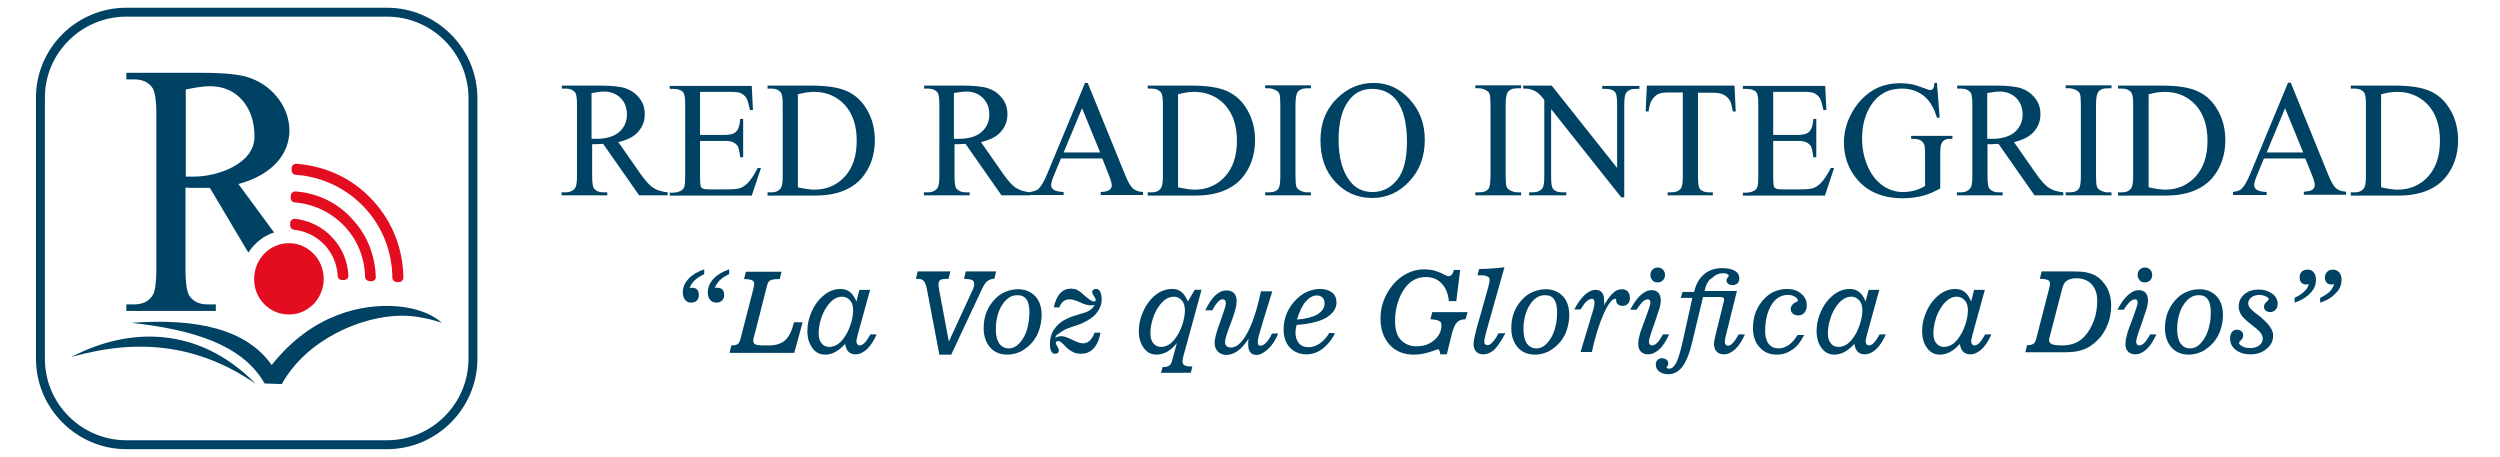 <?xml version="1.0" encoding="utf-8"?>
<!-- Generator: Adobe Illustrator 22.0.1, SVG Export Plug-In . SVG Version: 6.00 Build 0)  -->
<svg version="1.1" id="Capa_1" xmlns="http://www.w3.org/2000/svg" xmlns:xlink="http://www.w3.org/1999/xlink" x="0px" y="0px"
	 viewBox="0 0 841 153.7" style="enable-background:new 0 0 841 153.7;" xml:space="preserve">
<style type="text/css">
	.st0{fill:#004263;}
	.st1{fill-rule:evenodd;clip-rule:evenodd;fill:#E40D20;}
	.st2{fill-rule:evenodd;clip-rule:evenodd;fill:#004263;}
	.st3{fill:#E40D20;}
</style>
<g>
	<g>
		<path class="st0" d="M224.6,65.7H215l-12.1-17.3c-0.9,0-1.6,0.1-2.2,0.1c-0.2,0-0.5,0-0.7,0c-0.3,0-0.5,0-0.8,0v10.7
			c0,2.3,0.2,3.8,0.7,4.3c0.7,0.8,1.7,1.2,3,1.2h1.4v1h-15.4v-1h1.3c1.5,0,2.6-0.5,3.3-1.5c0.4-0.6,0.6-1.9,0.6-4V35.3
			c0-2.3-0.2-3.8-0.7-4.3c-0.7-0.8-1.7-1.2-3.1-1.2h-1.3v-1H202c3.8,0,6.6,0.3,8.4,0.9s3.3,1.6,4.6,3.2c1.3,1.5,1.9,3.4,1.9,5.5
			c0,2.3-0.7,4.2-2.2,5.9c-1.4,1.7-3.7,2.8-6.7,3.5l7.4,10.6c1.7,2.4,3.1,4,4.4,4.8c1.2,0.8,2.8,1.3,4.8,1.5V65.7z M199.1,46.7
			c0.3,0,0.6,0,0.9,0c0.2,0,0.4,0,0.6,0c3.4,0,6-0.8,7.7-2.3c1.7-1.5,2.6-3.5,2.6-5.8c0-2.3-0.7-4.2-2.1-5.6
			c-1.4-1.4-3.3-2.2-5.6-2.2c-1,0-2.4,0.2-4.2,0.5V46.7z"/>
		<path class="st0" d="M235.5,30.8v14.6h7.9c2,0,3.4-0.3,4.1-1c0.9-0.8,1.4-2.3,1.5-4.4h1v12.9h-1c-0.2-1.8-0.5-2.9-0.7-3.5
			c-0.3-0.6-0.8-1.1-1.6-1.5c-0.7-0.4-1.8-0.5-3.3-0.5h-7.9v12.2c0,1.6,0.1,2.6,0.2,3c0.1,0.4,0.4,0.6,0.7,0.8c0.4,0.2,1,0.3,2,0.3
			h6.1c2,0,3.5-0.1,4.4-0.4c0.9-0.3,1.8-0.9,2.6-1.7c1.1-1.1,2.2-2.8,3.4-5.1h1.1l-3.1,9.3h-27.6v-1h1.3c0.8,0,1.6-0.2,2.4-0.6
			c0.6-0.3,0.9-0.7,1.2-1.3c0.2-0.6,0.3-1.8,0.3-3.6v-24c0-2.3-0.2-3.8-0.7-4.3c-0.6-0.7-1.7-1.1-3.2-1.1h-1.3v-1h27.6l0.4,8.1h-1
			c-0.4-1.9-0.8-3.3-1.2-4c-0.4-0.7-1.1-1.3-2-1.7c-0.7-0.3-1.9-0.4-3.7-0.4H235.5z"/>
		<path class="st0" d="M258.2,65.7v-1h1.3c1.5,0,2.6-0.5,3.2-1.5c0.4-0.6,0.6-1.9,0.6-4V35.3c0-2.3-0.2-3.7-0.7-4.3
			c-0.7-0.8-1.7-1.2-3.1-1.2h-1.3v-1h14.6c5.4,0,9.4,0.6,12.2,1.9s5,3.3,6.7,6.3c1.7,2.9,2.6,6.3,2.6,10.1c0,5.1-1.5,9.4-4.5,12.9
			c-3.4,3.8-8.6,5.8-15.6,5.8H258.2z M268.4,63c2.2,0.5,4.1,0.8,5.6,0.8c4.1,0,7.5-1.5,10.2-4.4c2.7-3,4-7,4-12
			c0-5.1-1.3-9.1-4-12.1c-2.7-2.9-6.2-4.4-10.4-4.4c-1.6,0-3.4,0.3-5.4,0.8V63z"/>
		<path class="st0" d="M346.5,65.7h-9.6l-12.1-17.3c-0.9,0-1.6,0.1-2.2,0.1c-0.2,0-0.5,0-0.7,0c-0.3,0-0.5,0-0.8,0v10.7
			c0,2.3,0.2,3.8,0.7,4.3c0.7,0.8,1.7,1.2,3,1.2h1.4v1h-15.4v-1h1.3c1.5,0,2.6-0.5,3.3-1.5c0.4-0.6,0.6-1.9,0.6-4V35.3
			c0-2.3-0.2-3.8-0.7-4.3c-0.7-0.8-1.7-1.2-3.1-1.2h-1.3v-1h13.1c3.8,0,6.6,0.3,8.4,0.9s3.3,1.6,4.6,3.2c1.3,1.5,1.9,3.4,1.9,5.5
			c0,2.3-0.7,4.2-2.2,5.9c-1.4,1.7-3.7,2.8-6.7,3.5l7.4,10.6c1.7,2.4,3.1,4,4.4,4.8c1.2,0.8,2.8,1.3,4.8,1.5V65.7z M321,46.7
			c0.3,0,0.6,0,0.9,0c0.2,0,0.4,0,0.6,0c3.4,0,6-0.8,7.7-2.3c1.7-1.5,2.6-3.5,2.6-5.8c0-2.3-0.7-4.2-2.1-5.6
			c-1.4-1.4-3.3-2.2-5.6-2.2c-1,0-2.4,0.2-4.2,0.5V46.7z"/>
		<path class="st0" d="M370.8,53.3h-13.9l-2.4,5.8c-0.6,1.4-0.9,2.5-0.9,3.2c0,0.6,0.3,1.1,0.8,1.5c0.5,0.4,1.6,0.7,3.4,0.8v1h-11.3
			v-1c1.5-0.3,2.5-0.6,2.9-1.1c0.9-0.9,1.9-2.6,3-5.3L365,27.9h0.9l12.5,30.7c1,2.5,1.9,4.1,2.7,4.8c0.8,0.7,2,1.1,3.4,1.2v1h-14.2
			v-1c1.4-0.1,2.4-0.3,2.9-0.7c0.5-0.4,0.8-0.9,0.8-1.5c0-0.8-0.4-2.1-1.1-3.8L370.8,53.3z M370.1,51.3L364,36.4l-6.2,14.9H370.1z"
			/>
		<path class="st0" d="M386.1,65.7v-1h1.3c1.5,0,2.6-0.5,3.2-1.5c0.4-0.6,0.6-1.9,0.6-4V35.3c0-2.3-0.2-3.7-0.7-4.3
			c-0.7-0.8-1.7-1.2-3.1-1.2h-1.3v-1h14.6c5.4,0,9.4,0.6,12.2,1.9s5,3.3,6.7,6.3c1.7,2.9,2.6,6.3,2.6,10.1c0,5.1-1.5,9.4-4.5,12.9
			c-3.4,3.8-8.6,5.8-15.6,5.8H386.1z M396.3,63c2.2,0.5,4.1,0.8,5.6,0.8c4.1,0,7.5-1.5,10.2-4.4c2.7-3,4-7,4-12
			c0-5.1-1.3-9.1-4-12.1c-2.7-2.9-6.2-4.4-10.4-4.4c-1.6,0-3.4,0.3-5.4,0.8V63z"/>
		<path class="st0" d="M441,64.7v1h-15.4v-1h1.3c1.5,0,2.6-0.4,3.2-1.3c0.4-0.6,0.6-2,0.6-4.2V35.3c0-1.9-0.1-3.1-0.3-3.7
			c-0.2-0.5-0.5-0.8-1.1-1.2c-0.8-0.4-1.6-0.7-2.4-0.7h-1.3v-1H441v1h-1.3c-1.5,0-2.5,0.4-3.2,1.3c-0.4,0.6-0.7,2-0.7,4.2v23.9
			c0,1.9,0.1,3.1,0.3,3.7c0.2,0.5,0.5,0.8,1.1,1.2c0.8,0.4,1.6,0.7,2.4,0.7H441z"/>
		<path class="st0" d="M462.1,27.9c4.7,0,8.7,1.8,12.1,5.5s5.1,8.2,5.1,13.6c0,5.6-1.7,10.3-5.2,14c-3.4,3.7-7.6,5.6-12.5,5.6
			c-4.9,0-9.1-1.8-12.4-5.4c-3.4-3.6-5-8.3-5-14c0-5.9,1.9-10.6,5.8-14.3C453.4,29.6,457.4,27.9,462.1,27.9z M461.6,29.9
			c-3.2,0-5.8,1.2-7.7,3.7c-2.4,3-3.6,7.5-3.6,13.4c0,6,1.3,10.7,3.8,13.9c1.9,2.5,4.5,3.7,7.6,3.7c3.4,0,6.1-1.4,8.3-4.1
			c2.2-2.7,3.3-7,3.3-12.8c0-6.3-1.2-11-3.6-14.1C467.7,31.2,465,29.9,461.6,29.9z"/>
		<path class="st0" d="M511.7,64.7v1h-15.4v-1h1.3c1.5,0,2.6-0.4,3.2-1.3c0.4-0.6,0.6-2,0.6-4.2V35.3c0-1.9-0.1-3.1-0.3-3.7
			c-0.2-0.5-0.5-0.8-1.1-1.2c-0.8-0.4-1.6-0.7-2.4-0.7h-1.3v-1h15.4v1h-1.3c-1.5,0-2.5,0.4-3.2,1.3c-0.4,0.6-0.7,2-0.7,4.2v23.9
			c0,1.9,0.1,3.1,0.3,3.7c0.2,0.5,0.5,0.8,1.1,1.2c0.8,0.4,1.6,0.7,2.4,0.7H511.7z"/>
		<path class="st0" d="M512.3,28.8h9.7L544,56.5V35.2c0-2.3-0.2-3.7-0.7-4.2c-0.7-0.8-1.7-1.1-3.1-1.1h-1.2v-1h12.5v1h-1.3
			c-1.5,0-2.6,0.5-3.2,1.4c-0.4,0.6-0.6,1.9-0.6,4v31.1h-1l-23.6-29.7v22.7c0,2.3,0.2,3.7,0.7,4.2c0.7,0.8,1.7,1.1,3.1,1.1h1.3v1
			h-12.5v-1h1.2c1.5,0,2.6-0.5,3.3-1.4c0.4-0.6,0.6-1.9,0.6-4V33.6c-1-1.3-1.8-2.1-2.4-2.5c-0.5-0.4-1.3-0.8-2.4-1.1
			c-0.5-0.2-1.3-0.2-2.3-0.2V28.8z"/>
		<path class="st0" d="M583.5,28.8l0.4,8.7h-1c-0.2-1.5-0.5-2.6-0.8-3.3c-0.5-1.1-1.3-1.8-2.2-2.3c-0.9-0.5-2.1-0.7-3.6-0.7h-5.1
			v28.2c0,2.3,0.2,3.7,0.7,4.2c0.7,0.8,1.7,1.1,3.1,1.1h1.2v1h-15.2v-1h1.3c1.5,0,2.6-0.5,3.2-1.4c0.4-0.6,0.6-1.9,0.6-4V31.1h-4.3
			c-1.7,0-2.9,0.1-3.6,0.4c-0.9,0.3-1.7,1-2.4,2s-1,2.3-1.2,4h-1l0.4-8.7H583.5z"/>
		<path class="st0" d="M596.5,30.8v14.6h7.9c2,0,3.4-0.3,4.1-1c0.9-0.8,1.4-2.3,1.5-4.4h1v12.9h-1c-0.2-1.8-0.5-2.9-0.7-3.5
			c-0.3-0.6-0.8-1.1-1.6-1.5c-0.7-0.4-1.8-0.5-3.3-0.5h-7.9v12.2c0,1.6,0.1,2.6,0.2,3c0.1,0.4,0.4,0.6,0.7,0.8c0.4,0.2,1,0.3,2,0.3
			h6.1c2,0,3.5-0.1,4.4-0.4s1.8-0.9,2.6-1.7c1.1-1.1,2.2-2.8,3.4-5.1h1.1l-3.1,9.3h-27.6v-1h1.3c0.8,0,1.6-0.2,2.4-0.6
			c0.6-0.3,0.9-0.7,1.2-1.3c0.2-0.6,0.3-1.8,0.3-3.6v-24c0-2.3-0.2-3.8-0.7-4.3c-0.6-0.7-1.7-1.1-3.2-1.1h-1.3v-1H614l0.4,8.1h-1
			c-0.4-1.9-0.8-3.3-1.2-4c-0.5-0.7-1.1-1.3-2-1.7c-0.7-0.3-1.9-0.4-3.7-0.4H596.5z"/>
		<path class="st0" d="M651.6,27.9l0.9,11.7h-0.9c-0.9-2.9-2.1-5.1-3.6-6.6c-2.1-2.1-4.9-3.2-8.2-3.2c-4.6,0-8,1.9-10.4,5.6
			c-2,3.1-3,6.9-3,11.2c0,3.5,0.7,6.7,2,9.6c1.3,2.9,3.1,5,5.2,6.4c2.1,1.4,4.3,2,6.6,2c1.3,0,2.6-0.2,3.8-0.5
			c1.2-0.3,2.4-0.9,3.6-1.5V52c0-1.9-0.1-3.1-0.4-3.6s-0.7-1-1.3-1.3c-0.6-0.3-1.6-0.4-3-0.4v-1h13.9v1H656c-1.4,0-2.3,0.5-2.8,1.4
			c-0.4,0.7-0.5,2-0.5,4v11.3c-2,1.1-4,2-6,2.5c-2,0.5-4.2,0.8-6.6,0.8c-6.9,0-12.2-2.3-15.8-6.9c-2.7-3.4-4-7.4-4-11.9
			c0-3.2,0.8-6.4,2.3-9.3c1.8-3.5,4.3-6.3,7.4-8.2c2.6-1.6,5.7-2.4,9.3-2.4c1.3,0,2.5,0.1,3.6,0.3c1.1,0.2,2.6,0.7,4.5,1.4
			c1,0.4,1.6,0.6,2,0.6s0.6-0.2,0.9-0.5c0.2-0.3,0.4-0.9,0.4-1.9H651.6z"/>
		<path class="st0" d="M694,65.7h-9.6l-12.1-17.3c-0.9,0-1.6,0.1-2.2,0.1c-0.2,0-0.5,0-0.7,0c-0.3,0-0.5,0-0.8,0v10.7
			c0,2.3,0.2,3.8,0.7,4.3c0.7,0.8,1.7,1.2,3,1.2h1.4v1h-15.4v-1h1.3c1.5,0,2.6-0.5,3.3-1.5c0.4-0.6,0.6-1.9,0.6-4V35.3
			c0-2.3-0.2-3.8-0.7-4.3c-0.7-0.8-1.7-1.2-3.1-1.2h-1.3v-1h13.1c3.8,0,6.6,0.3,8.4,0.9s3.3,1.6,4.6,3.2c1.3,1.5,1.9,3.4,1.9,5.5
			c0,2.3-0.7,4.2-2.2,5.9s-3.7,2.8-6.7,3.5l7.4,10.6c1.7,2.4,3.1,4,4.4,4.8c1.2,0.8,2.8,1.3,4.8,1.5V65.7z M668.6,46.7
			c0.3,0,0.6,0,0.9,0s0.4,0,0.6,0c3.4,0,6-0.8,7.7-2.3c1.7-1.5,2.6-3.5,2.6-5.8c0-2.3-0.7-4.2-2.1-5.6c-1.4-1.4-3.3-2.2-5.6-2.2
			c-1,0-2.4,0.2-4.2,0.5V46.7z"/>
		<path class="st0" d="M710.3,64.7v1h-15.4v-1h1.3c1.5,0,2.6-0.4,3.2-1.3c0.4-0.6,0.6-2,0.6-4.2V35.3c0-1.9-0.1-3.1-0.3-3.7
			c-0.2-0.5-0.5-0.8-1.1-1.2c-0.8-0.4-1.6-0.7-2.4-0.7h-1.3v-1h15.4v1H709c-1.5,0-2.5,0.4-3.2,1.3c-0.4,0.6-0.7,2-0.7,4.2v23.9
			c0,1.9,0.1,3.1,0.3,3.7c0.2,0.5,0.5,0.8,1.1,1.2c0.8,0.4,1.6,0.7,2.4,0.7H710.3z"/>
		<path class="st0" d="M712.5,65.7v-1h1.3c1.5,0,2.6-0.5,3.2-1.5c0.4-0.6,0.6-1.9,0.6-4V35.3c0-2.3-0.2-3.7-0.7-4.3
			c-0.7-0.8-1.7-1.2-3.1-1.2h-1.3v-1h14.6c5.4,0,9.4,0.6,12.2,1.9s5,3.3,6.7,6.3c1.7,2.9,2.6,6.3,2.6,10.1c0,5.1-1.5,9.4-4.5,12.9
			c-3.4,3.8-8.6,5.8-15.6,5.8H712.5z M722.8,63c2.2,0.5,4.1,0.8,5.6,0.8c4.1,0,7.5-1.5,10.2-4.4c2.7-3,4-7,4-12
			c0-5.1-1.3-9.1-4-12.1c-2.7-2.9-6.2-4.4-10.4-4.4c-1.6,0-3.4,0.3-5.4,0.8V63z"/>
		<path class="st0" d="M775.5,53.3h-13.9l-2.4,5.8c-0.6,1.4-0.9,2.5-0.9,3.2c0,0.6,0.3,1.1,0.8,1.5c0.5,0.4,1.6,0.7,3.4,0.8v1h-11.3
			v-1c1.5-0.3,2.5-0.6,2.9-1.1c0.9-0.9,1.9-2.6,3-5.3l12.6-30.4h0.9l12.5,30.7c1,2.5,1.9,4.1,2.7,4.8c0.8,0.7,2,1.1,3.4,1.2v1h-14.2
			v-1c1.4-0.1,2.4-0.3,2.9-0.7c0.5-0.4,0.8-0.9,0.8-1.5c0-0.8-0.4-2.1-1.1-3.8L775.5,53.3z M774.8,51.3l-6.1-14.9l-6.2,14.9H774.8z"
			/>
		<path class="st0" d="M790.8,65.7v-1h1.3c1.5,0,2.6-0.5,3.2-1.5c0.4-0.6,0.6-1.9,0.6-4V35.3c0-2.3-0.2-3.7-0.7-4.3
			c-0.7-0.8-1.7-1.2-3.1-1.2h-1.3v-1h14.6c5.4,0,9.4,0.6,12.2,1.9s5,3.3,6.7,6.3c1.7,2.9,2.6,6.3,2.6,10.1c0,5.1-1.5,9.4-4.5,12.9
			c-3.4,3.8-8.6,5.8-15.6,5.8H790.8z M801,63c2.2,0.5,4.1,0.8,5.6,0.8c4.1,0,7.5-1.5,10.2-4.4c2.7-3,4-7,4-12c0-5.1-1.3-9.1-4-12.1
			c-2.7-2.9-6.2-4.4-10.4-4.4c-1.6,0-3.4,0.3-5.4,0.8V63z"/>
	</g>
	<g>
		<path class="st0" d="M232,96.9c0.2,0,0.3-0.1,0.5-0.1c0.1,0,0.3,0,0.4,0c0.7,0,1.2,0.2,1.6,0.6c0.4,0.4,0.6,1,0.6,1.8
			c0,0.8-0.2,1.4-0.7,1.9s-1.1,0.7-1.9,0.7c-0.9,0-1.5-0.3-2-0.9c-0.5-0.6-0.8-1.4-0.8-2.5c0-1.7,0.6-3.2,1.9-4.6
			c1.3-1.4,3-2.4,5.3-3.2v1.6c-1.4,0.7-2.5,1.4-3.2,2.1C232.9,95.1,232.3,95.9,232,96.9z M240.5,96.9c0.2,0,0.3-0.1,0.5-0.1
			c0.1,0,0.3,0,0.4,0c0.7,0,1.2,0.2,1.6,0.6c0.4,0.4,0.6,1,0.6,1.8c0,0.8-0.2,1.4-0.7,1.9c-0.5,0.5-1.1,0.7-1.9,0.7
			c-0.9,0-1.5-0.3-2.1-0.9c-0.5-0.6-0.8-1.4-0.8-2.5c0-1.7,0.6-3.2,1.9-4.6c1.3-1.4,3-2.4,5.3-3.2v1.6c-1.4,0.7-2.5,1.4-3.2,2.1
			C241.4,95.1,240.8,95.9,240.5,96.9z"/>
		<path class="st0" d="M253.8,112.7c-0.1,0.4-0.2,0.8-0.3,1.1c-0.1,0.3-0.1,0.5-0.1,0.7c0,0.6,0.2,1.1,0.6,1.3
			c0.4,0.2,1.4,0.4,2.8,0.4h1.9c2.3,0,4.1-0.6,5.4-1.7c1.3-1.2,2.3-3.2,3-6.1h2.9l-2.8,10.3h-21.8l0.6-2.5h0.3
			c0.9,0,1.5-0.2,1.9-0.5c0.4-0.3,0.7-0.9,0.9-1.7l4.3-16.7c0.1-0.3,0.1-0.6,0.2-0.9c0-0.3,0.1-0.6,0.1-0.9c0-0.6-0.2-1-0.7-1.2
			c-0.5-0.2-1.2-0.4-2.3-0.4h-0.4l0.6-2.5h12l-0.6,2.5c-0.1,0-0.3,0-0.5,0c-0.2,0-0.3,0-0.4,0c-1.1,0-1.9,0.2-2.4,0.5
			c-0.5,0.3-0.8,0.9-1,1.8L253.8,112.7z"/>
		<path class="st0" d="M284.3,115.7c-1.1,1.2-2.2,2.1-3.3,2.7c-1.1,0.6-2.3,0.9-3.4,0.9c-1.8,0-3.2-0.7-4.3-2.2s-1.7-3.4-1.7-5.7
			c0-1.8,0.3-3.5,0.9-5.2c0.6-1.7,1.4-3.3,2.5-4.7c1.1-1.4,2.3-2.4,3.6-3.2c1.3-0.7,2.7-1.1,4-1.1c1.3,0,2.4,0.3,3.3,1
			c0.9,0.7,1.6,1.8,2.2,3.2l1-3.9h3.6l-4.3,15.6l0,0.1c-0.2,0.8-0.3,1.3-0.3,1.6c0,0.4,0.1,0.7,0.3,1c0.2,0.2,0.4,0.4,0.8,0.4
			c0.5,0,1.1-0.3,1.7-0.9c0.6-0.6,1.2-1.6,1.9-2.8h2.1c-1,2.2-2.1,3.9-3.3,5c-1.2,1.1-2.5,1.7-3.8,1.7c-1,0-1.7-0.3-2.3-0.8
			C284.9,117.8,284.5,116.9,284.3,115.7z M283.3,99.8c-1,0-1.9,0.3-2.8,0.9c-0.9,0.6-1.7,1.5-2.5,2.7c-0.8,1.2-1.5,2.7-1.9,4.2
			c-0.5,1.6-0.7,3.1-0.7,4.6c0,1.4,0.3,2.5,1,3.3c0.6,0.8,1.5,1.2,2.6,1.2c0.9,0,1.7-0.3,2.5-0.7c0.8-0.5,1.6-1.2,2.3-2.2
			c0.9-1.2,1.7-2.7,2.3-4.5c0.6-1.8,0.9-3.4,0.9-4.9c0-1.4-0.3-2.5-1-3.3C285.3,100.3,284.4,99.8,283.3,99.8z"/>
		<path class="st0" d="M327.3,97.3c0.1-0.3,0.2-0.6,0.3-0.9c0.1-0.3,0.1-0.6,0.1-0.9c0-0.6-0.2-1.1-0.7-1.3
			c-0.5-0.2-1.4-0.4-2.7-0.4l0.6-2.5h10.2l-0.6,2.5h-0.2c-0.8,0-1.5,0.3-2.2,0.8c-0.6,0.5-1.2,1.4-1.8,2.7l-10.3,22h-4l-4.2-22.1
			c-0.3-1.3-0.6-2.2-1.1-2.7c-0.4-0.5-1.1-0.7-2.1-0.7h-0.5l0.6-2.5h11l-0.6,2.5h-0.4c-1.2,0-2,0.1-2.4,0.4
			c-0.4,0.3-0.6,0.8-0.6,1.5c0,0.3,0.1,0.8,0.2,1.5c0,0.1,0,0.2,0,0.2l3.3,17.5L327.3,97.3z"/>
	</g>
	<g>
		<path class="st0" d="M350.4,106c0,1.7-0.3,3.3-0.8,4.9c-0.5,1.6-1.3,3-2.3,4.2c-1.1,1.3-2.4,2.3-3.8,3.1c-1.5,0.7-3,1.1-4.6,1.1
			c-2.4,0-4.4-0.8-5.8-2.4s-2.2-3.8-2.2-6.4c0-2,0.3-3.9,1-5.6c0.7-1.7,1.7-3.2,3-4.5c1-1,2.2-1.8,3.5-2.3c1.3-0.5,2.6-0.8,4.1-0.8
			c2.4,0,4.3,0.8,5.8,2.4C349.7,101.2,350.4,103.3,350.4,106z M339.3,117.2c1,0,1.9-0.3,2.7-0.9s1.6-1.5,2.3-2.7
			c0.7-1.2,1.2-2.5,1.5-4s0.5-3,0.5-4.6c0-1.9-0.3-3.3-1-4.3s-1.7-1.4-3.1-1.4c-2,0-3.7,1.1-5.1,3.3s-2.1,5-2.1,8.3
			c0,2,0.4,3.5,1.1,4.6C336.9,116.6,338,117.2,339.3,117.2z"/>
		<path class="st0" d="M355,113.6c0.4-0.2,0.7-0.3,1.1-0.4s0.7-0.1,1-0.1c0.8,0,2,0.4,3.6,1.2c1.6,0.8,2.8,1.2,3.6,1.2
			c0.9,0,1.6-0.3,2.3-0.9c0.6-0.6,1.2-1.5,1.6-2.7h2c-0.4,2.4-1.2,4.1-2.3,5.3s-2.5,1.8-4.2,1.8c-0.9,0-1.7-0.1-2.4-0.4
			c-0.7-0.3-1.5-0.8-2.2-1.4c-0.3-0.2-0.6-0.6-1.1-1.1c-0.9-0.9-1.5-1.4-2-1.4c-0.3,0-0.5,0.1-0.6,0.2c-0.2,0.1-0.2,0.4-0.2,0.6
			c0,0.2,0.2,0.6,0.5,1.1c0.3,0.5,0.5,0.9,0.5,1.2c0,0.4-0.1,0.7-0.3,0.9c-0.2,0.2-0.5,0.3-1,0.3c-0.6,0-1-0.3-1.3-0.9
			c-0.3-0.6-0.4-1.4-0.4-2.6c0-1.9,0.6-3.7,1.7-5.1c1.1-1.5,2.7-2.7,4.9-3.6c0.7-0.3,1.7-0.6,3-1c1.3-0.4,2.1-0.6,2.6-0.8
			c0.7-0.3,1.2-0.6,1.7-1c0.5-0.4,0.8-0.8,1.1-1.4c-0.2,0-0.5,0.1-0.7,0.1c-0.2,0-0.5,0-0.8,0c-0.8,0-1.9-0.3-3.4-1
			c-1.5-0.7-2.6-1-3.5-1c-0.8,0-1.5,0.2-2.1,0.7c-0.6,0.4-1,1.1-1.3,2h-1.9c0.4-2,1.1-3.6,2.1-4.7c1-1.1,2.2-1.6,3.7-1.6
			c0.6,0,1.2,0.1,1.8,0.3c0.5,0.2,1.1,0.6,1.7,1.1c0.2,0.2,0.6,0.5,1,0.9c1.5,1.3,2.5,2,3.1,2c0.2,0,0.4,0,0.5-0.1s0.2-0.2,0.2-0.4
			c0-0.3-0.2-0.7-0.6-1.3c-0.4-0.6-0.6-1-0.6-1.3c0-0.3,0.1-0.6,0.4-0.8c0.2-0.2,0.5-0.3,0.9-0.3c0.6,0,1.1,0.3,1.4,0.9
			c0.3,0.6,0.5,1.5,0.5,2.7c0,1.6-0.6,3.1-1.7,4.5c-1.1,1.4-2.8,2.5-5,3.5c-0.6,0.2-1.5,0.6-2.8,1c-1.3,0.4-2.3,0.8-2.9,1.1
			c-0.8,0.4-1.3,0.8-1.8,1.2C355.4,112.6,355.1,113.1,355,113.6z"/>
		<path class="st0" d="M390.5,125.6l0.6-2.1c1,0,1.8-0.2,2.2-0.5c0.5-0.3,0.8-0.9,1-1.7l1.6-5.9c-1,1.3-2.1,2.2-3.2,2.9
			c-1.1,0.6-2.4,1-3.6,1c-1.8,0-3.2-0.7-4.3-2.2s-1.7-3.3-1.7-5.7c0-1.8,0.3-3.5,0.9-5.2c0.6-1.7,1.4-3.3,2.5-4.7
			c1.1-1.4,2.3-2.5,3.6-3.2c1.3-0.7,2.7-1.1,4.1-1.1c1.3,0,2.4,0.3,3.2,1c0.9,0.7,1.6,1.8,2.2,3.2l2.3-3.9h2.3l-6.1,22.3
			c-0.1,0.3-0.2,0.6-0.2,0.9c0,0.3-0.1,0.6-0.1,0.8c0,0.7,0.2,1.1,0.7,1.4c0.5,0.3,1.4,0.4,2.6,0.4l-0.5,2.1H390.5z M394.9,99.8
			c-1,0-1.9,0.3-2.8,0.9c-0.9,0.6-1.7,1.5-2.5,2.7c-0.8,1.2-1.5,2.7-1.9,4.2c-0.5,1.6-0.7,3.1-0.7,4.5c0,1.4,0.3,2.6,1,3.4
			c0.6,0.8,1.5,1.2,2.6,1.2c0.9,0,1.7-0.3,2.5-0.7c0.8-0.5,1.6-1.2,2.3-2.2c0.9-1.2,1.7-2.7,2.3-4.5c0.6-1.8,0.9-3.4,0.9-4.9
			c0-1.4-0.3-2.5-1-3.3C396.9,100.3,396,99.8,394.9,99.8z"/>
		<path class="st0" d="M405.5,104.3c1.1-2.3,2.2-3.9,3.4-5c1.2-1.1,2.4-1.6,3.8-1.6c1,0,1.8,0.3,2.4,0.9s0.9,1.5,0.9,2.6
			c0,0.8-0.1,1.7-0.4,2.8c-0.3,1.1-0.7,2.5-1.3,4c-0.1,0.4-0.3,0.9-0.6,1.6c-1.1,2.9-1.6,4.7-1.6,5.5c0,0.6,0.2,1,0.5,1.3
			c0.3,0.3,0.8,0.5,1.5,0.5c1.9,0,3.7-1.6,5.5-4.9c1.8-3.3,3.3-8,4.6-14h3.8l-3,9.7c-0.7,2.3-1.2,4-1.5,5.1
			c-0.3,1.1-0.4,1.8-0.4,2.3c0,0.4,0.1,0.7,0.2,0.9c0.2,0.2,0.4,0.3,0.7,0.3c0.7,0,1.3-0.4,2-1.1s1.3-1.7,1.9-3h2.1
			c-0.9,2.2-2,3.9-3.4,5.2c-1.4,1.3-2.7,2-3.9,2c-0.9,0-1.7-0.3-2.1-0.9c-0.5-0.6-0.7-1.5-0.7-2.6c0-0.2,0-0.5,0-0.8
			c0-0.3,0.1-0.7,0.1-1.1c-1.3,1.9-2.5,3.3-3.7,4.1s-2.4,1.3-3.7,1.3c-1.2,0-2.2-0.4-2.9-1.1c-0.7-0.8-1.1-1.7-1.1-3
			c0-1.3,0.6-3.6,1.8-6.8l0.2-0.6c0.7-1.9,1.1-3.3,1.4-4.1c0.2-0.8,0.4-1.4,0.4-1.8c0-0.4-0.1-0.7-0.3-1c-0.2-0.2-0.5-0.3-0.8-0.3
			c-0.5,0-1.1,0.3-1.6,0.9c-0.6,0.6-1.2,1.5-1.9,2.8H405.5z"/>
		<path class="st0" d="M449.1,112.1c-1.2,2.4-2.7,4.1-4.3,5.3c-1.6,1.2-3.4,1.8-5.3,1.8c-2.3,0-4.2-0.8-5.6-2.3
			c-1.4-1.5-2.1-3.5-2.1-6c0-2.1,0.4-4,1.2-5.8s2-3.4,3.5-4.8c1.1-1,2.3-1.8,3.6-2.3c1.3-0.5,2.6-0.8,3.9-0.8c1.7,0,3,0.4,4.1,1.2
			c1,0.8,1.5,1.9,1.5,3.3c0,2.1-1.2,3.8-3.5,5.2c-2.3,1.3-5.6,2.1-9.9,2.4c-0.1,0.6-0.3,1-0.3,1.5c-0.1,0.4-0.1,0.8-0.1,1.1
			c0,1.5,0.4,2.7,1.2,3.6c0.8,0.9,1.9,1.3,3.2,1.3c1.3,0,2.5-0.4,3.7-1.2s2.3-2,3.3-3.6L449.1,112.1z M436.3,107.5
			c2.9-0.2,5.2-0.8,6.8-1.7c1.6-1,2.5-2.2,2.5-3.7c0-0.8-0.2-1.5-0.7-2c-0.5-0.5-1.1-0.7-1.9-0.7c-1.4,0-2.6,0.7-3.8,2.1
			S437.1,104.9,436.3,107.5z"/>
		<path class="st0" d="M487.4,101.2c-0.3-2.6-1.1-4.5-2.5-5.9c-1.3-1.4-3.1-2.1-5.3-2.1c-1.4,0-2.6,0.3-3.8,0.9
			c-1.2,0.6-2.2,1.5-3.1,2.7c-1.1,1.4-1.9,3.1-2.5,5s-0.9,4-0.9,6.2c0,2.8,0.6,4.9,1.9,6.3s3.1,2.2,5.4,2.2c2.3,0,4.3-0.7,5.9-2.1
			c1.6-1.4,2.4-3,2.4-4.9c0-0.7-0.2-1.3-0.7-1.5c-0.5-0.3-1.5-0.5-3-0.6l0.6-2.4h11.9l-0.7,2.4c-1.3,0-2.3,0.4-2.9,1.1
			c-0.7,0.7-1.2,2-1.7,3.8l-1.7,6.9h-2.2v0c-0.1-1.2-0.4-1.7-0.8-1.7c0,0-0.9,0.3-2.7,0.9c-1.8,0.6-3.6,0.9-5.4,0.9
			c-3.4,0-6.1-1.1-8.1-3.3s-3.1-5.1-3.1-8.8c0-2,0.3-4,1-5.9c0.7-1.9,1.7-3.7,3-5.3c1.5-1.8,3.1-3.1,4.9-4c1.8-0.9,3.7-1.4,5.7-1.4
			c0.8,0,1.7,0.1,2.5,0.2c0.8,0.1,1.6,0.4,2.4,0.7c0.4,0.1,1.1,0.4,1.8,0.8s1.3,0.6,1.7,0.6c0.4,0,0.7-0.2,1-0.5
			c0.3-0.4,0.5-0.9,0.7-1.6h2.1l-1.3,10.5H487.4z"/>
		<path class="st0" d="M506.3,112.3c-1.3,2.4-2.5,4.2-3.6,5.3c-1.2,1.1-2.4,1.6-3.7,1.6c-1,0-1.8-0.3-2.4-0.9
			c-0.6-0.6-0.9-1.5-0.9-2.6c0-0.9,0.5-3.4,1.6-7.3l0.2-0.6l3.1-11c0.2-0.7,0.3-1.3,0.4-1.7s0.1-0.8,0.1-1c0-0.5-0.2-0.8-0.7-1.1
			c-0.5-0.2-1.1-0.4-2-0.4H497l0.6-2.1c1.5,0,2.9-0.1,4.3-0.2c1.4-0.1,2.8-0.2,4.2-0.4l-5.5,19.5c-0.5,1.7-0.8,2.9-1,3.8
			c-0.2,0.8-0.3,1.4-0.3,1.7c0,0.4,0.1,0.7,0.3,0.9s0.4,0.3,0.8,0.3c0.5,0,1.1-0.3,1.7-1c0.6-0.6,1.3-1.6,2-3H506.3z"/>
		<path class="st0" d="M527.9,106c0,1.7-0.3,3.3-0.8,4.9c-0.5,1.6-1.3,3-2.3,4.2c-1.1,1.3-2.4,2.3-3.8,3.1c-1.5,0.7-3,1.1-4.6,1.1
			c-2.4,0-4.4-0.8-5.8-2.4s-2.2-3.8-2.2-6.4c0-2,0.3-3.9,1-5.6c0.7-1.7,1.7-3.2,3-4.5c1-1,2.2-1.8,3.5-2.3c1.3-0.5,2.6-0.8,4.1-0.8
			c2.4,0,4.3,0.8,5.8,2.4C527.2,101.2,527.9,103.3,527.9,106z M516.8,117.2c1,0,1.9-0.3,2.7-0.9c0.8-0.6,1.6-1.5,2.3-2.7
			c0.7-1.2,1.2-2.5,1.5-4c0.4-1.5,0.5-3,0.5-4.6c0-1.9-0.3-3.3-1-4.3s-1.7-1.4-3.1-1.4c-2,0-3.7,1.1-5.1,3.3c-1.4,2.2-2.1,5-2.1,8.3
			c0,2,0.4,3.5,1.1,4.6C514.4,116.6,515.5,117.2,516.8,117.2z"/>
		<path class="st0" d="M539.6,102.8c1-1.9,2-3.3,3-4.2c0.9-0.9,1.9-1.3,3-1.3c0.9,0,1.5,0.3,2,0.8c0.5,0.5,0.7,1.3,0.7,2.2
			c0,0.8-0.2,1.4-0.7,1.9c-0.5,0.5-1.1,0.7-1.8,0.7c-0.6,0-1.1-0.2-1.5-0.5c-0.4-0.3-0.6-0.7-0.6-1.2c0,0,0,0,0-0.1
			c0-0.1,0-0.1,0-0.2c0-0.2,0-0.3-0.1-0.3c0,0-0.1-0.1-0.2-0.1c-1.1,0-2.4,1.7-3.9,5c-1.5,3.4-2.9,7.7-4,12.9h-3.8l2.8-9.3
			c0.7-2.3,1.2-4,1.5-5c0.3-1.1,0.4-1.8,0.4-2.3c0-0.4-0.1-0.7-0.2-0.9s-0.3-0.4-0.6-0.4c-0.6,0-1.2,0.3-1.8,0.8s-1.3,1.5-2.1,2.8
			h-2.1c1.1-2.1,2.2-3.7,3.5-4.9c1.3-1.2,2.5-1.7,3.7-1.7c0.9,0,1.6,0.3,2.1,0.9c0.5,0.6,0.7,1.4,0.7,2.5c0,0.2,0,0.4,0,0.6
			C539.8,101.9,539.7,102.3,539.6,102.8z"/>
		<path class="st0" d="M561.5,112.5c-1,2.2-2.1,3.9-3.3,5c-1.2,1.1-2.4,1.7-3.8,1.7c-1,0-1.8-0.3-2.4-0.9c-0.6-0.6-0.9-1.5-0.9-2.6
			c0-0.7,0.1-1.6,0.4-2.6c0.2-1.1,0.6-2.2,1.1-3.5c0.3-0.8,0.7-1.9,1.2-3.2c0.9-2.5,1.4-4,1.4-4.5c0-0.4-0.1-0.7-0.2-0.9
			s-0.4-0.3-0.7-0.3c-0.6,0-1.1,0.3-1.7,0.8c-0.6,0.6-1.3,1.5-2.1,2.7h-2.1c1.1-2.1,2.2-3.7,3.5-4.9s2.5-1.7,3.7-1.7
			c1,0,1.7,0.3,2.3,0.9c0.5,0.6,0.8,1.5,0.8,2.6c0,0.6-0.1,1.4-0.4,2.5c-0.3,1-0.9,2.8-1.8,5.4c-0.7,1.9-1.2,3.3-1.4,4.1
			c-0.2,0.8-0.4,1.4-0.4,1.8c0,0.4,0.1,0.7,0.3,1c0.2,0.2,0.5,0.3,0.8,0.3c0.5,0,1.1-0.3,1.7-0.9c0.6-0.6,1.2-1.5,1.9-2.8H561.5z
			 M555.2,92.5c0-0.7,0.2-1.3,0.7-1.8s1.1-0.7,1.7-0.7c0.7,0,1.3,0.2,1.8,0.7s0.7,1.1,0.7,1.8c0,0.7-0.2,1.3-0.7,1.8
			s-1.1,0.7-1.8,0.7c-0.7,0-1.3-0.2-1.7-0.7C555.4,93.7,555.2,93.1,555.2,92.5z"/>
		<path class="st0" d="M573.4,97.9h10.9l-3.8,15.3c-0.1,0.5-0.2,0.9-0.2,1.1c0,0.2-0.1,0.4-0.1,0.6c0,0.4,0.1,0.7,0.3,1
			c0.2,0.3,0.5,0.4,0.8,0.4c0.5,0,1.1-0.3,1.7-1c0.6-0.6,1.2-1.6,1.9-2.8h2.1c-1,2.2-2.1,3.9-3.3,5c-1.2,1.1-2.5,1.7-3.8,1.7
			c-1,0-1.8-0.3-2.4-0.9c-0.6-0.6-0.9-1.5-0.9-2.5c0-0.4,0-0.8,0.1-1.2c0.1-0.4,0.2-0.9,0.3-1.5l3-12.1c0,0,0-0.1,0-0.1
			c0,0,0-0.1,0-0.2c0-0.3-0.1-0.5-0.4-0.6c-0.2-0.1-0.6-0.2-1.1-0.2h-5.6l-3.6,15c-0.9,3.9-2,6.6-3.3,8.4c-1.3,1.7-2.9,2.6-4.8,2.6
			c-1.2,0-2.2-0.3-3-0.9c-0.8-0.6-1.2-1.4-1.2-2.3c0-0.7,0.2-1.2,0.6-1.6c0.4-0.4,0.9-0.6,1.4-0.6c0.7,0,1.2,0.2,1.6,0.5
			c0.4,0.3,0.6,0.7,0.6,1.3c0,0.4-0.2,0.8-0.5,1.2c-0.1,0.1-0.1,0.2-0.1,0.2c0,0,0.1,0.1,0.3,0.2c0.2,0.1,0.4,0.1,0.7,0.1
			c0.9,0,1.6-0.7,2.3-2s1.4-3.8,2.2-7.3l3.2-14.5h-3.9l0.6-2h3.9c0.6-2.6,1.7-4.5,3.3-5.9c1.6-1.4,3.7-2.1,6.1-2.1
			c1.9,0,3.3,0.3,4.3,0.9c1,0.6,1.5,1.4,1.5,2.6c0,0.7-0.2,1.2-0.6,1.6c-0.4,0.4-1,0.6-1.6,0.6c-0.6,0-1.2-0.1-1.5-0.4
			c-0.4-0.3-0.6-0.7-0.6-1.1c0-0.4,0.1-0.7,0.4-1.1c0.2-0.3,0.4-0.5,0.4-0.5c0-0.2-0.2-0.4-0.5-0.6c-0.4-0.2-0.8-0.3-1.3-0.3
			c-1.5,0-2.8,0.5-3.8,1.6C574.7,94.1,573.9,95.7,573.4,97.9z"/>
		<path class="st0" d="M606.9,112.7c-1,2.1-2.3,3.8-3.9,4.9c-1.6,1.1-3.3,1.7-5.3,1.7c-2.4,0-4.3-0.8-5.8-2.5
			c-1.5-1.6-2.2-3.8-2.2-6.4c0-2,0.3-3.9,1-5.6c0.7-1.7,1.7-3.2,3-4.5c1-1,2.1-1.8,3.4-2.3s2.6-0.8,4-0.8c2,0,3.6,0.5,4.8,1.6
			c1.3,1,1.9,2.4,1.9,4c0,1-0.3,1.8-0.8,2.4c-0.5,0.6-1.2,0.9-2.1,0.9c-0.7,0-1.3-0.2-1.8-0.6c-0.5-0.4-0.7-1-0.7-1.6
			c0-0.3,0.1-0.7,0.3-1c0.2-0.3,0.4-0.6,0.8-0.9c0.2-0.1,0.4-0.3,0.8-0.4c0.4-0.2,0.5-0.3,0.5-0.5c0-0.4-0.3-0.9-1-1.3
			c-0.7-0.4-1.4-0.6-2.3-0.6c-2.3,0-4.2,1.1-5.6,3.4s-2.1,5.2-2.1,8.9c0,1.8,0.4,3.2,1.2,4.2s1.9,1.5,3.4,1.5c1.1,0,2.2-0.4,3.3-1.1
			c1.1-0.8,2.1-1.9,3-3.4H606.9z"/>
		<path class="st0" d="M623.8,115.7c-1.1,1.2-2.2,2.1-3.3,2.7c-1.1,0.6-2.3,0.9-3.4,0.9c-1.8,0-3.2-0.7-4.3-2.2
			c-1.1-1.4-1.7-3.4-1.7-5.7c0-1.8,0.3-3.5,0.9-5.2c0.6-1.7,1.4-3.3,2.5-4.7c1.1-1.4,2.3-2.4,3.6-3.2c1.3-0.7,2.7-1.1,4-1.1
			c1.3,0,2.4,0.3,3.3,1c0.9,0.7,1.6,1.8,2.2,3.2l1-3.9h3.6l-4.3,15.6l0,0.1c-0.2,0.8-0.3,1.3-0.3,1.6c0,0.4,0.1,0.7,0.3,1
			c0.2,0.2,0.4,0.4,0.8,0.4c0.5,0,1.1-0.3,1.7-0.9c0.6-0.6,1.2-1.6,1.9-2.8h2.1c-1,2.2-2.1,3.9-3.3,5c-1.2,1.1-2.5,1.7-3.8,1.7
			c-1,0-1.7-0.3-2.3-0.8C624.4,117.8,624,116.9,623.8,115.7z M622.8,99.8c-1,0-1.9,0.3-2.8,0.9c-0.9,0.6-1.7,1.5-2.5,2.7
			c-0.8,1.2-1.5,2.7-1.9,4.2c-0.5,1.6-0.7,3.1-0.7,4.6c0,1.4,0.3,2.5,1,3.3c0.6,0.8,1.5,1.2,2.6,1.2c0.9,0,1.7-0.3,2.5-0.7
			c0.8-0.5,1.6-1.2,2.3-2.2c0.9-1.2,1.7-2.7,2.3-4.5s0.9-3.4,0.9-4.9c0-1.4-0.3-2.5-1-3.3C624.8,100.3,623.9,99.8,622.8,99.8z"/>
		<path class="st0" d="M659.3,115.7c-1.1,1.2-2.2,2.1-3.3,2.7c-1.1,0.6-2.3,0.9-3.4,0.9c-1.8,0-3.2-0.7-4.3-2.2
			c-1.1-1.4-1.7-3.4-1.7-5.7c0-1.8,0.3-3.5,0.9-5.2c0.6-1.7,1.4-3.3,2.5-4.7c1.1-1.4,2.3-2.4,3.6-3.2c1.3-0.7,2.7-1.1,4-1.1
			c1.3,0,2.4,0.3,3.3,1c0.9,0.7,1.6,1.8,2.2,3.2l1-3.9h3.6l-4.3,15.6l0,0.1c-0.2,0.8-0.3,1.3-0.3,1.6c0,0.4,0.1,0.7,0.3,1
			c0.2,0.2,0.4,0.4,0.8,0.4c0.5,0,1.1-0.3,1.7-0.9c0.6-0.6,1.2-1.6,1.9-2.8h2.1c-1,2.2-2.1,3.9-3.3,5c-1.2,1.1-2.5,1.7-3.8,1.7
			c-1,0-1.7-0.3-2.3-0.8C659.8,117.8,659.5,116.9,659.3,115.7z M658.3,99.8c-1,0-1.9,0.3-2.8,0.9c-0.9,0.6-1.7,1.5-2.5,2.7
			c-0.8,1.2-1.5,2.7-1.9,4.2c-0.5,1.6-0.7,3.1-0.7,4.6c0,1.4,0.3,2.5,1,3.3c0.6,0.8,1.5,1.2,2.6,1.2c0.9,0,1.7-0.3,2.5-0.7
			c0.8-0.5,1.6-1.2,2.3-2.2c0.9-1.2,1.7-2.7,2.3-4.5s0.9-3.4,0.9-4.9c0-1.4-0.3-2.5-1-3.3C660.3,100.3,659.4,99.8,658.3,99.8z"/>
		<path class="st0" d="M681.3,118.6l0.6-2.5h0.3c0.9,0,1.5-0.2,1.9-0.5c0.4-0.3,0.7-0.9,0.9-1.7l4.3-16.7c0.1-0.3,0.1-0.6,0.2-0.9
			s0.1-0.6,0.1-0.9c0-0.6-0.2-1-0.7-1.2c-0.5-0.2-1.2-0.4-2.3-0.4h-0.4l0.6-2.5h10.3c2,0,3.6,0.1,4.6,0.3c1,0.2,2,0.5,2.8,0.9
			c1.8,0.9,3.1,2.3,4.2,4.1c1,1.8,1.5,3.9,1.5,6.1c0,2.6-0.5,5-1.5,7.2c-1,2.3-2.5,4.2-4.4,5.7c-1.2,1-2.6,1.8-4.1,2.2
			c-1.5,0.5-3.4,0.7-5.6,0.7H681.3z M693.7,97.2l-4,15.4c-0.1,0.5-0.2,0.8-0.3,1.1c0,0.3-0.1,0.5-0.1,0.6c0,0.7,0.3,1.2,1,1.5
			c0.7,0.3,1.9,0.4,3.7,0.4c1.5,0,2.8-0.3,4.1-0.8c1.2-0.5,2.3-1.3,3.2-2.3c1.3-1.4,2.3-3.2,3.1-5.3s1.1-4.4,1.1-6.6
			c0-2.4-0.6-4.2-1.9-5.6c-1.2-1.3-3-2-5.2-2c-1.3,0-2.3,0.3-3.2,0.9S694,96.1,693.7,97.2z"/>
		<path class="st0" d="M725.4,112.5c-1,2.2-2.1,3.9-3.3,5c-1.2,1.1-2.4,1.7-3.8,1.7c-1,0-1.8-0.3-2.4-0.9c-0.6-0.6-0.9-1.5-0.9-2.6
			c0-0.7,0.1-1.6,0.4-2.6c0.2-1.1,0.6-2.2,1.1-3.5c0.3-0.8,0.7-1.9,1.2-3.2c0.9-2.5,1.4-4,1.4-4.5c0-0.4-0.1-0.7-0.2-0.9
			s-0.4-0.3-0.7-0.3c-0.6,0-1.1,0.3-1.7,0.8c-0.6,0.6-1.3,1.5-2.1,2.7h-2.1c1.1-2.1,2.2-3.7,3.5-4.9s2.5-1.7,3.7-1.7
			c1,0,1.7,0.3,2.3,0.9c0.5,0.6,0.8,1.5,0.8,2.6c0,0.6-0.1,1.4-0.4,2.5c-0.3,1-0.9,2.8-1.8,5.4c-0.7,1.9-1.2,3.3-1.4,4.1
			c-0.2,0.8-0.4,1.4-0.4,1.8c0,0.4,0.1,0.7,0.3,1c0.2,0.2,0.5,0.3,0.8,0.3c0.5,0,1.1-0.3,1.7-0.9c0.6-0.6,1.2-1.5,1.9-2.8H725.4z
			 M719.1,92.5c0-0.7,0.2-1.3,0.7-1.8s1.1-0.7,1.7-0.7c0.7,0,1.3,0.2,1.8,0.7s0.7,1.1,0.7,1.8c0,0.7-0.2,1.3-0.7,1.8
			s-1.1,0.7-1.8,0.7c-0.7,0-1.3-0.2-1.7-0.7C719.3,93.7,719.1,93.1,719.1,92.5z"/>
		<path class="st0" d="M747.8,106c0,1.7-0.3,3.3-0.8,4.9c-0.5,1.6-1.3,3-2.3,4.2c-1.1,1.3-2.4,2.3-3.8,3.1c-1.5,0.7-3,1.1-4.6,1.1
			c-2.4,0-4.4-0.8-5.8-2.4s-2.2-3.8-2.2-6.4c0-2,0.3-3.9,1-5.6c0.7-1.7,1.7-3.2,3-4.5c1-1,2.2-1.8,3.5-2.3c1.3-0.5,2.6-0.8,4.1-0.8
			c2.4,0,4.3,0.8,5.8,2.4C747.1,101.2,747.8,103.3,747.8,106z M736.7,117.2c1,0,1.9-0.3,2.7-0.9c0.8-0.6,1.6-1.5,2.3-2.7
			c0.7-1.2,1.2-2.5,1.5-4c0.4-1.5,0.5-3,0.5-4.6c0-1.9-0.3-3.3-1-4.3s-1.7-1.4-3.1-1.4c-2,0-3.7,1.1-5.1,3.3c-1.4,2.2-2.1,5-2.1,8.3
			c0,2,0.4,3.5,1.1,4.6C734.3,116.6,735.3,117.2,736.7,117.2z"/>
		<path class="st0" d="M757,119.2c-2,0-3.6-0.5-4.9-1.5c-1.3-1-1.9-2.3-1.9-3.8c0-0.9,0.2-1.6,0.6-2.2c0.4-0.5,1-0.8,1.7-0.8
			c0.6,0,1.1,0.2,1.5,0.5c0.4,0.4,0.6,0.8,0.6,1.4c0,0.6-0.2,1.1-0.7,1.6c-0.5,0.5-0.7,0.8-0.7,0.9c0,0.4,0.4,0.8,1.1,1.2
			c0.7,0.4,1.6,0.6,2.6,0.6c1.3,0,2.3-0.3,3.1-0.9c0.8-0.6,1.2-1.4,1.2-2.4c0-1.1-1-2.5-3.1-4c-0.3-0.2-0.5-0.4-0.6-0.5
			c-1.7-1.3-2.9-2.4-3.5-3.3c-0.6-0.9-0.9-1.9-0.9-2.9c0-1.6,0.6-3,1.9-4.1c1.3-1.1,2.9-1.6,4.8-1.6c1.8,0,3.3,0.5,4.6,1.4
			c1.2,0.9,1.8,2.1,1.8,3.4c0,0.8-0.2,1.5-0.7,2c-0.5,0.5-1.1,0.8-1.8,0.8c-0.6,0-1.1-0.2-1.5-0.5s-0.6-0.8-0.6-1.3
			c0-0.6,0.3-1.1,0.8-1.6c0.5-0.5,0.8-0.8,0.8-1c0-0.3-0.3-0.6-1-0.9c-0.7-0.3-1.4-0.5-2.2-0.5c-1,0-1.9,0.3-2.6,0.8
			c-0.7,0.6-1.1,1.2-1.1,2c0,0.6,0.2,1.1,0.6,1.6c0.4,0.5,1.1,1.2,2.1,1.9l0.4,0.3c3.5,2.7,5.3,5,5.3,7c0,1.8-0.7,3.3-2.2,4.5
			C761.1,118.6,759.2,119.2,757,119.2z"/>
		<path class="st0" d="M776.7,95.6c-0.2,0-0.3,0.1-0.5,0.1s-0.3,0-0.4,0c-0.7,0-1.2-0.2-1.6-0.6c-0.4-0.4-0.6-1-0.6-1.8
			c0-0.8,0.2-1.4,0.7-1.9c0.5-0.5,1.1-0.7,2-0.7c0.9,0,1.5,0.3,2,0.9c0.5,0.6,0.8,1.4,0.8,2.5c0,1.7-0.6,3.2-1.9,4.5
			c-1.3,1.4-3.1,2.5-5.3,3.2v-1.6c1.4-0.7,2.5-1.4,3.2-2.1C775.9,97.4,776.4,96.6,776.7,95.6z M785.2,95.6c-0.2,0-0.3,0.1-0.5,0.1
			c-0.1,0-0.3,0-0.4,0c-0.7,0-1.2-0.2-1.6-0.6c-0.4-0.4-0.6-1-0.6-1.8c0-0.8,0.3-1.4,0.8-1.9c0.5-0.5,1.1-0.7,1.9-0.7
			c0.9,0,1.5,0.3,2.1,0.9c0.5,0.6,0.8,1.4,0.8,2.5c0,1.7-0.6,3.2-1.9,4.5c-1.3,1.4-3,2.5-5.3,3.2v-1.6c1.4-0.7,2.5-1.4,3.2-2.1
			C784.4,97.4,784.9,96.6,785.2,95.6z"/>
	</g>
	<path class="st1" d="M97.2,105.8c6.5,0,11.7-5.4,11.7-12c0-6.6-5.3-12-11.7-12c-6.5,0-11.7,5.4-11.7,12
		C85.4,100.5,90.7,105.8,97.2,105.8"/>
	<path class="st2" d="M24,120.1c23.1-6.6,43.2-3.9,62,9C66.8,109.5,43.2,110,24,120.1"/>
	<path class="st2" d="M148.6,108.6c0,0-4.4-4.8-15.6-5.6c-10.6-0.7-27.7,2.2-41.6,19.8C82.8,110.6,66,107,44.2,108.6
		c20,2.2,37.3,7.1,44.8,20.4l5.8,0.2c8.3-15,26.9-23,40.5-23C142.2,106.2,148.6,108.6,148.6,108.6"/>
	<path class="st3" d="M99.2,73.6c-0.4,0-0.8,0.1-1.1,0.4c-0.3,0.3-0.5,0.7-0.5,1.1l0,0.7c0,0.8,0.6,1.4,1.3,1.5
		c3.8,0.4,7.5,2.1,10.3,5.1c2.8,3,4.2,6.7,4.4,10.4c0,0.8,0.7,1.4,1.4,1.4l0.7,0c0.4,0,0.8-0.2,1.1-0.4c0.3-0.3,0.4-0.7,0.4-1.1
		c-0.2-4.6-2-9.2-5.4-12.8C108.4,76.2,103.8,74.1,99.2,73.6"/>
	<path class="st3" d="M99.4,64.4c-0.4,0-0.8,0.1-1.1,0.4c-0.3,0.3-0.5,0.7-0.5,1.1l0,0.7c0,0.8,0.6,1.5,1.4,1.5
		c6.2,0.5,12.1,3.2,16.7,8c4.5,4.8,6.8,10.9,6.9,17c0,0.8,0.7,1.4,1.4,1.5l0.7,0c0.4,0,0.8-0.1,1.1-0.4c0.3-0.3,0.5-0.7,0.4-1.1
		c-0.2-7-2.8-14-7.9-19.4C113.4,68,106.5,64.9,99.4,64.4"/>
	<path class="st3" d="M99.7,55.1c-0.4,0-0.8,0.1-1.1,0.4c-0.3,0.3-0.5,0.7-0.5,1.1l0,0.7c0,0.8,0.6,1.5,1.4,1.5
		c8.5,0.6,16.8,4.3,23.1,11c6.2,6.6,9.3,15.1,9.4,23.6c0,0.8,0.6,1.4,1.4,1.5l0.7,0c0.4,0,0.8-0.1,1.1-0.4c0.3-0.3,0.5-0.7,0.5-1.1
		c-0.1-9.4-3.5-18.7-10.4-26.1C118.4,59.8,109.2,55.8,99.7,55.1"/>
	<path class="st0" d="M92.2,78.2c-4.4-6-12-16.3-12-16.3c24.3-6.6,20-29.5,4.4-35.5c-3.5-1.4-9-1.9-16.5-1.9H42.5v2.2h2.6
		c2.7,0,4.7,0.9,6,2.6c1,1.2,1.5,4.3,1.5,9.4v51.7c0,4.5-0.4,7.4-1.1,8.7c-1.3,2.2-3.4,3.3-6.4,3.3h-2.6v2.2h30.1v-2.2h-2.8
		c-2.6,0-4.6-0.9-5.9-2.6c-1-1.2-1.5-4.4-1.5-9.4V63.1c0.6,0,1.1,0.1,1.6,0.1c0.5,0,1,0,1.5,0c1.1,0,3.3,0,5.1,0l12.9,21.7h0.1
		C85.7,81.7,88.7,79.3,92.2,78.2 M65.4,59.4c-0.3,0-0.7,0-1.2,0c-0.5,0-1,0-1.7,0V30.1c3.4-0.7,6.1-1.1,8.1-1.1
		c4.5,0,8.2,1.6,10.9,4.7c2.7,3.1,4.1,7.2,4.1,12.2C85.7,55.2,73,59.4,65.4,59.4z"/>
	<path class="st2" d="M42.5,5.6h87.7c15.1,0,27.4,12.3,27.4,27.4v87.7c0,15.1-12.3,27.4-27.4,27.4H42.5c-15.1,0-27.4-12.3-27.4-27.4
		V33C15,17.9,27.4,5.6,42.5,5.6 M42.5,2.6h87.7c16.7,0,30.4,13.7,30.4,30.4v87.7c0,16.7-13.7,30.4-30.4,30.4H42.5
		c-16.7,0-30.4-13.7-30.4-30.4V33C12,16.3,25.7,2.6,42.5,2.6z"/>
</g>
</svg>
